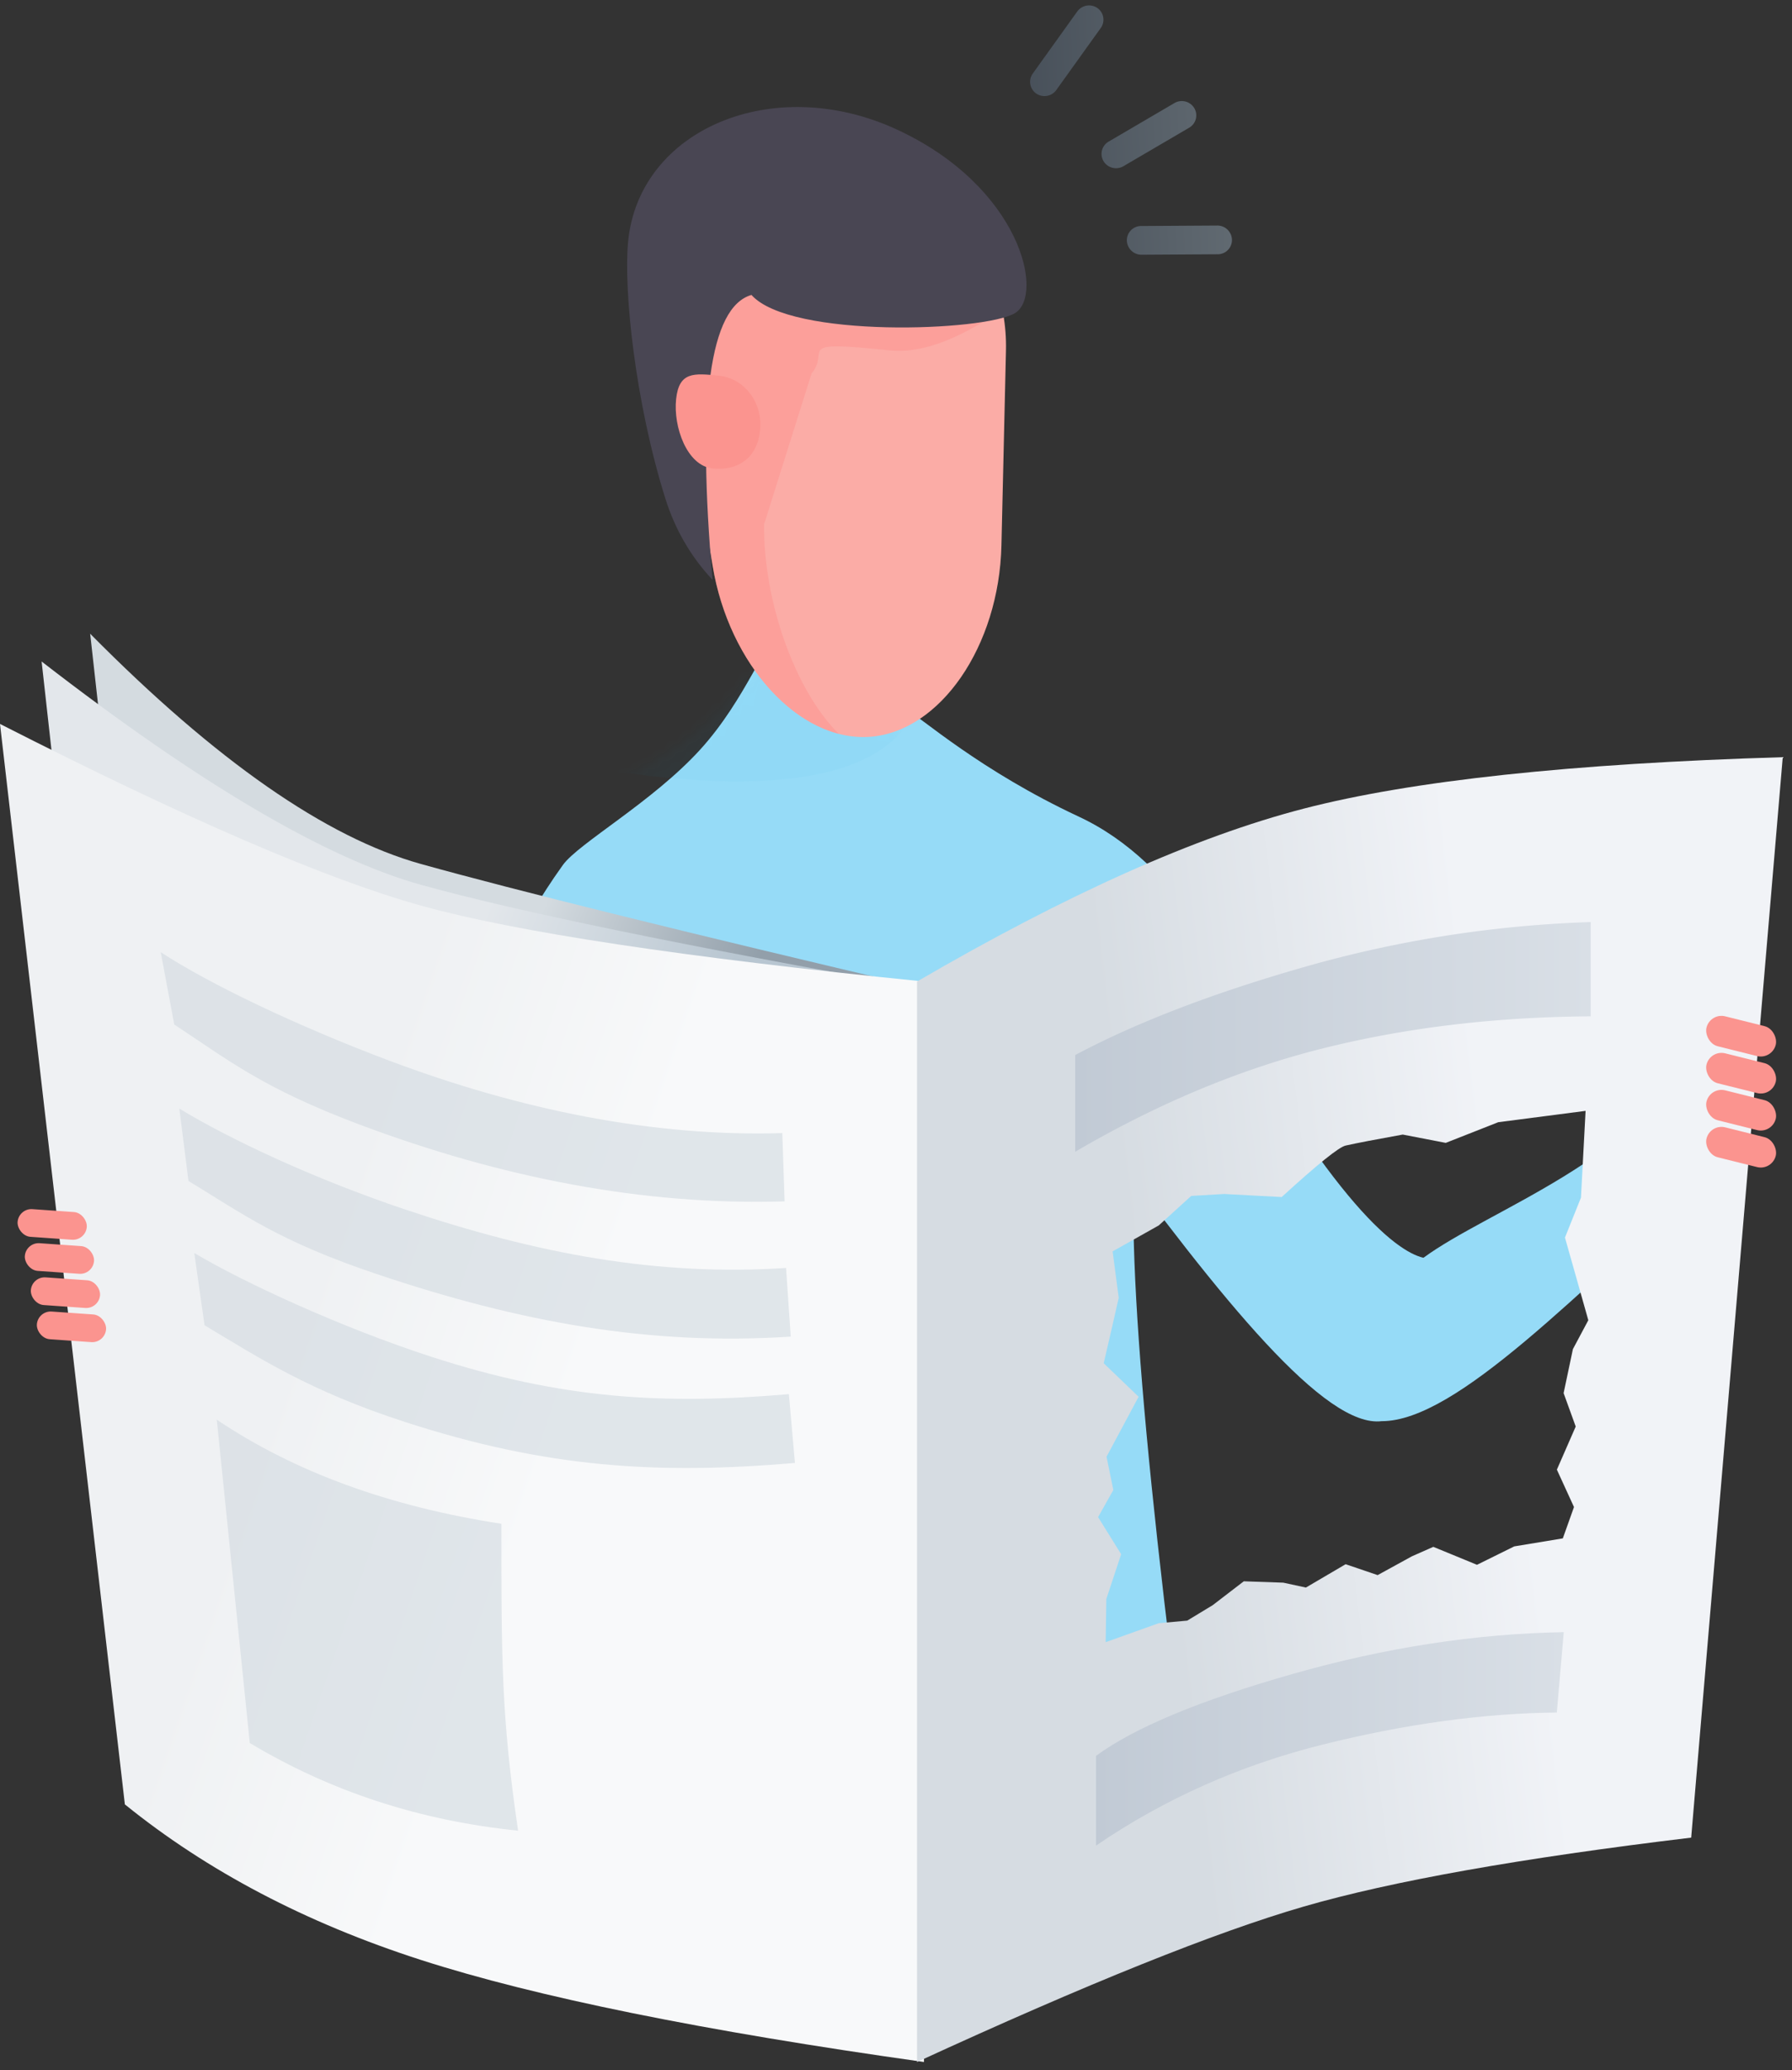 <svg xmlns="http://www.w3.org/2000/svg" xmlns:xlink="http://www.w3.org/1999/xlink" width="155" height="179"><rect width="100%" height="100%" fill="#333333" stroke="none"/><defs><linearGradient id="a" x1="50%" x2="50%" y1="0%" y2="100%"><stop offset="0%" stop-color="#8FA1B0"/><stop offset="100%" stop-color="#5F7083"/></linearGradient><path id="b" d="M-9.228 44.648c3.617-8.16.542-12.96 8.911-24.646 1.351-1.886 7.769-5.463 11.891-9.996C15.598 5.582 17.331.176 18.41.242c2.32.143 8.407 4.677 10.587 6.001 1.733 1.052 6.783 5.59 15.325 9.578 8.542 3.989 13.88 13.72 21.39 28.827-7.117-1.448-11.33.209-12.641 4.97.027-10.149-.979-13.072-3.017-8.77-2.039 4.301-1.033 22.294 3.017 53.978H-2.524l8.322-45.207c-12.43 2.126-17.438.47-15.026-4.97z"/><linearGradient id="d" x1="55.396%" x2="35.95%" y1="60.12%" y2="46.978%"><stop offset="0%" stop-color="#929FAA"/><stop offset="100%" stop-color="#D4DBE0"/></linearGradient><linearGradient id="e" x1="56.289%" x2="33.627%" y1="60.12%" y2="46.978%"><stop offset="0%" stop-color="#B8C6D1"/><stop offset="100%" stop-color="#E3E7EB"/></linearGradient><linearGradient id="f" x1="57.332%" x2="30.911%" y1="60.12%" y2="46.978%"><stop offset="0%" stop-color="#F8F9FA"/><stop offset="100%" stop-color="#EFF1F3"/></linearGradient><linearGradient id="g" x1="69.16%" x2="27.977%" y1="48.306%" y2="55.779%"><stop offset="0%" stop-color="#F1F3F7"/><stop offset="100%" stop-color="#D6DCE2"/></linearGradient><linearGradient id="h" x1="100%" x2="0%" y1="100%" y2="100%"><stop offset="0%" stop-color="#D9DFE6"/><stop offset="100%" stop-color="#C1CAD5"/></linearGradient><linearGradient id="i" x1="100%" x2="0%" y1="100%" y2="100%"><stop offset="0%" stop-color="#D9DFE6"/><stop offset="100%" stop-color="#C1CAD5"/></linearGradient></defs><g fill="none" fill-rule="evenodd"><path d="M14.769 9.712L11.742 3.86a1.23 1.23 0 0 0-1.672-.53 1.262 1.262 0 0 0-.522 1.693l3.027 5.852a1.23 1.23 0 0 0 1.671.53c.606-.322.84-1.08.523-1.693zm-6.888 5.449l-5.146-4.114a1.23 1.23 0 0 0-1.742.196 1.262 1.262 0 0 0 .211 1.76l5.146 4.114a1.23 1.23 0 0 0 1.742-.197 1.262 1.262 0 0 0-.21-1.759zm14.614-6.615l.304-6.581A1.23 1.23 0 0 0 21.616.67a1.262 1.262 0 0 0-1.299 1.204l-.304 6.582a1.23 1.23 0 0 0 1.183 1.294 1.262 1.262 0 0 0 1.299-1.205z" fill="url(#a)" fill-rule="nonzero" opacity=".5" transform="rotate(87 53.514 55.459)"/><path fill="#96DBF7" fill-rule="nonzero" d="M39.772 99.448c3.617-8.16.542-12.96 8.911-24.646 1.351-1.886 7.769-5.463 11.891-9.996 4.024-4.424 5.757-9.83 6.836-9.764 2.32.143 8.407 4.677 10.587 6.001 1.733 1.052 6.783 5.59 15.325 9.578 8.542 3.989 13.88 13.72 21.39 28.827-7.117-1.448-11.33.209-12.641 4.97.027-10.149-.979-13.072-3.017-8.77-2.039 4.301-1.033 22.294 3.017 53.978H46.476l8.322-45.207c-12.43 2.126-17.438.47-15.026-4.97z"/><g transform="translate(49 54.8)"><mask id="c" fill="#fff"><use xlink:href="#b"/></mask><path fill="#0FA7E6" fill-rule="nonzero" d="M4.3 14.147c16.782-.344 25.553-4.068 26.313-11.173.76-7.105-3.625-9.37-13.156-6.797L4.3 14.147z" mask="url(#c)" opacity=".185" style="mix-blend-mode:multiply" transform="rotate(10 17.499 4.65)"/></g><path fill="#96DBF7" fill-rule="nonzero" d="M94.825 97.616c11.018 15.088 19.837 25.87 24.684 25.273 6.5.021 17.103-11.351 28.517-21.415l-1.343-10.952c-4.788 9.784-17.879 14.058-23.562 18.239-2.433-.563-8.346-5.018-19.79-26.454l-8.506 15.31z"/><g fill-rule="nonzero"><path fill="#FBACA6" d="M71.862 15.615c8.57-.6 15.352 5.978 15.15 14.69l-.392 16.862c-.202 8.712-5.304 16.12-11.395 16.546-6.09.426-12.174-6.2-13.587-14.799L58.904 32.27c-1.413-8.599 4.388-16.056 12.958-16.655z"/><path fill="#FF7C7C" d="M84.56 19.113l.634 8.628c-2.606 1.576-5.494 2.845-8.232 2.558-8.543-.898-5.07.005-6.764 1.992L66.09 45.336c-.076 6.476 2.592 14.28 6.46 18.123-5.106-1.314-9.707-7.211-10.912-14.544L58.904 32.27c-1.413-8.6 4.388-16.056 12.958-16.655 8.57-.6 7.82 1.961 12.698 3.497z" opacity=".275" style="mix-blend-mode:multiply"/><path fill="#494653" d="M61.636 50.146c-1.882-2.007-3.246-4.357-4.09-7.049-2.608-8.309-3.616-18.01-3.219-22.185.925-9.72 12.53-14.65 23.23-9.72 10.7 4.929 12.822 14.311 10.234 15.885-2.588 1.573-19.433 2.215-22.794-1.574-3.612 1.05-4.733 9.263-3.36 24.643z"/><path fill="#FB948F" d="M61.625 40.505c2.21.232 3.871-.905 4.121-3.285.25-2.38-1.338-4.499-3.547-4.73-2.21-.233-3.47-.346-3.72 2.034s.937 5.749 3.146 5.98z"/></g><g fill-rule="nonzero"><path fill="url(#d)" d="M7.8 0c10.875 10.988 20.409 17.623 28.602 19.907C44.595 22.19 59.1 25.779 79.92 30.674v91.027c-19.063-2.678-33.569-5.62-43.518-8.826-9.95-3.206-15.884-8.489-17.802-15.848L7.8 0z" transform="translate(0 54.8)"/><path fill="url(#e)" d="M3.6 2.4c13.675 10.588 24.609 17.023 32.802 19.307 8.193 2.283 22.699 5.272 43.518 8.967v91.027c-19.063-2.678-33.569-5.62-43.518-8.826-9.95-3.206-17.284-7.689-22.002-13.448L3.6 2.4z" transform="translate(0 54.8)"/><path fill="url(#f)" d="M0 7.8c16.075 8.188 28.209 13.423 36.402 15.707 8.193 2.283 22.699 4.472 43.518 6.567v93.427c-19.063-2.678-33.569-5.62-43.518-8.826-9.95-3.206-18.484-7.689-25.602-13.448L0 7.8z" transform="translate(0 54.8)"/><path fill="url(#g)" d="M154.2 10.674l-7.92 93.427c-14.738 1.77-25.913 3.759-33.524 5.964-7.61 2.205-18.756 6.684-33.436 13.436V30.074c12.947-7.545 24.093-12.528 33.436-14.948 9.344-2.421 23.158-3.905 41.444-4.452zm-17.054 30.584l-7.555.98-4.54 1.787-3.72-.718c-2.335.42-3.981.737-4.94.951-.582.13-2.426 1.614-5.53 4.45l-4.985-.262-2.839.166-2.81 2.552-3.99 2.243.528 4.014-.65 2.857-.65 2.803 3.02 2.899-2.774 5.184.587 2.878-1.318 2.345 1.995 3.206-1.282 3.874-.057 3.732 4.59-1.64 2.464-.223 2.205-1.337 2.688-2.063 3.416.119 1.956.422 3.436-2.018 2.77.942 2.96-1.624 1.854-.82 3.778 1.553 3.223-1.592 4.201-.693.966-2.71-1.48-3.233 1.63-3.728-1.047-2.888.803-3.805 1.333-2.5-1.01-3.578-1.01-3.57 1.384-3.45.4-7.505z" transform="translate(0 54.8)"/><path fill="url(#h)" d="M93 36.431c5.308-2.826 11.965-5.379 19.97-7.659a101.92 101.92 0 0 1 24.618-3.84v8.151c-8.243.054-15.944.972-23.105 2.756-7.161 1.784-14.322 4.768-21.483 8.952v-8.36z" transform="translate(0 54.8)"/><path fill="url(#i)" d="M94.8 97.031c3.32-2.438 8.982-4.798 16.988-7.078 8.006-2.28 15.829-3.487 23.47-3.62l-.6 6.951c-6.325.06-13.068.981-20.229 2.765-7.16 1.784-13.704 4.698-19.629 8.742v-7.76z" transform="translate(0 54.8)"/><path fill="#D1D9E0" d="M15.073 88.594c4.686 3.074 7.618 5.487 15.992 8.635 12.234 4.6 24.575 7.03 36.8 6.655l-.199-5.905c-11.091.34-22.624-1.988-33.98-6.257-7.844-2.948-15.532-6.6-19.783-9.388l1.17 6.26zm1.228 13.524c4.791 2.908 7.804 5.197 16.284 8.051 12.387 4.17 23.606 6.21 35.811 5.408l-.406-5.936c-11.073.727-21.48-1.198-32.978-5.067-7.942-2.673-15.153-6.075-19.5-8.713l.79 6.257zm1.392 12.48c4.73 2.822 9.036 5.67 17.371 8.372 12.177 3.947 21.778 4.552 33.694 3.533l-.523-5.95c-10.81.925-19.59.443-30.892-3.221-7.807-2.53-16.247-6.426-20.54-8.986l.89 6.252zm1.058 8.163l2.853 27.956c6.985 4.193 14.721 6.72 23.208 7.583-1.446-9.858-1.446-14.782-1.446-26.539-9.702-1.488-17.907-4.488-24.615-9z" opacity=".6"/></g><g fill="#FB948F" fill-rule="nonzero" transform="translate(147 87.2)"><rect width="6.171" height="2.667" x=".514" y="1.067" rx="1.333" transform="rotate(14 3.6 2.4)"/><rect width="6.171" height="2.667" x=".514" y="4.267" rx="1.333" transform="rotate(14 3.6 5.6)"/><rect width="6.171" height="2.667" x=".514" y="7.467" rx="1.333" transform="rotate(14 3.6 8.8)"/><rect width="6.171" height="2.667" x=".514" y="10.667" rx="1.333" transform="rotate(14 3.6 12)"/></g><g fill="#FB948F" fill-rule="nonzero" transform="rotate(170 -.023 58.679)"><rect width="6" height="2.4" x=".6" y="1.2" rx="1.2" transform="rotate(14 3.6 2.4)"/><rect width="6" height="2.4" x=".6" y="4.2" rx="1.2" transform="rotate(14 3.6 5.4)"/><rect width="6" height="2.4" x=".6" y="7.2" rx="1.2" transform="rotate(14 3.6 8.4)"/><rect width="6" height="2.4" x=".704" y="10.209" rx="1.2" transform="rotate(14 3.704 11.41)"/></g></g></svg>